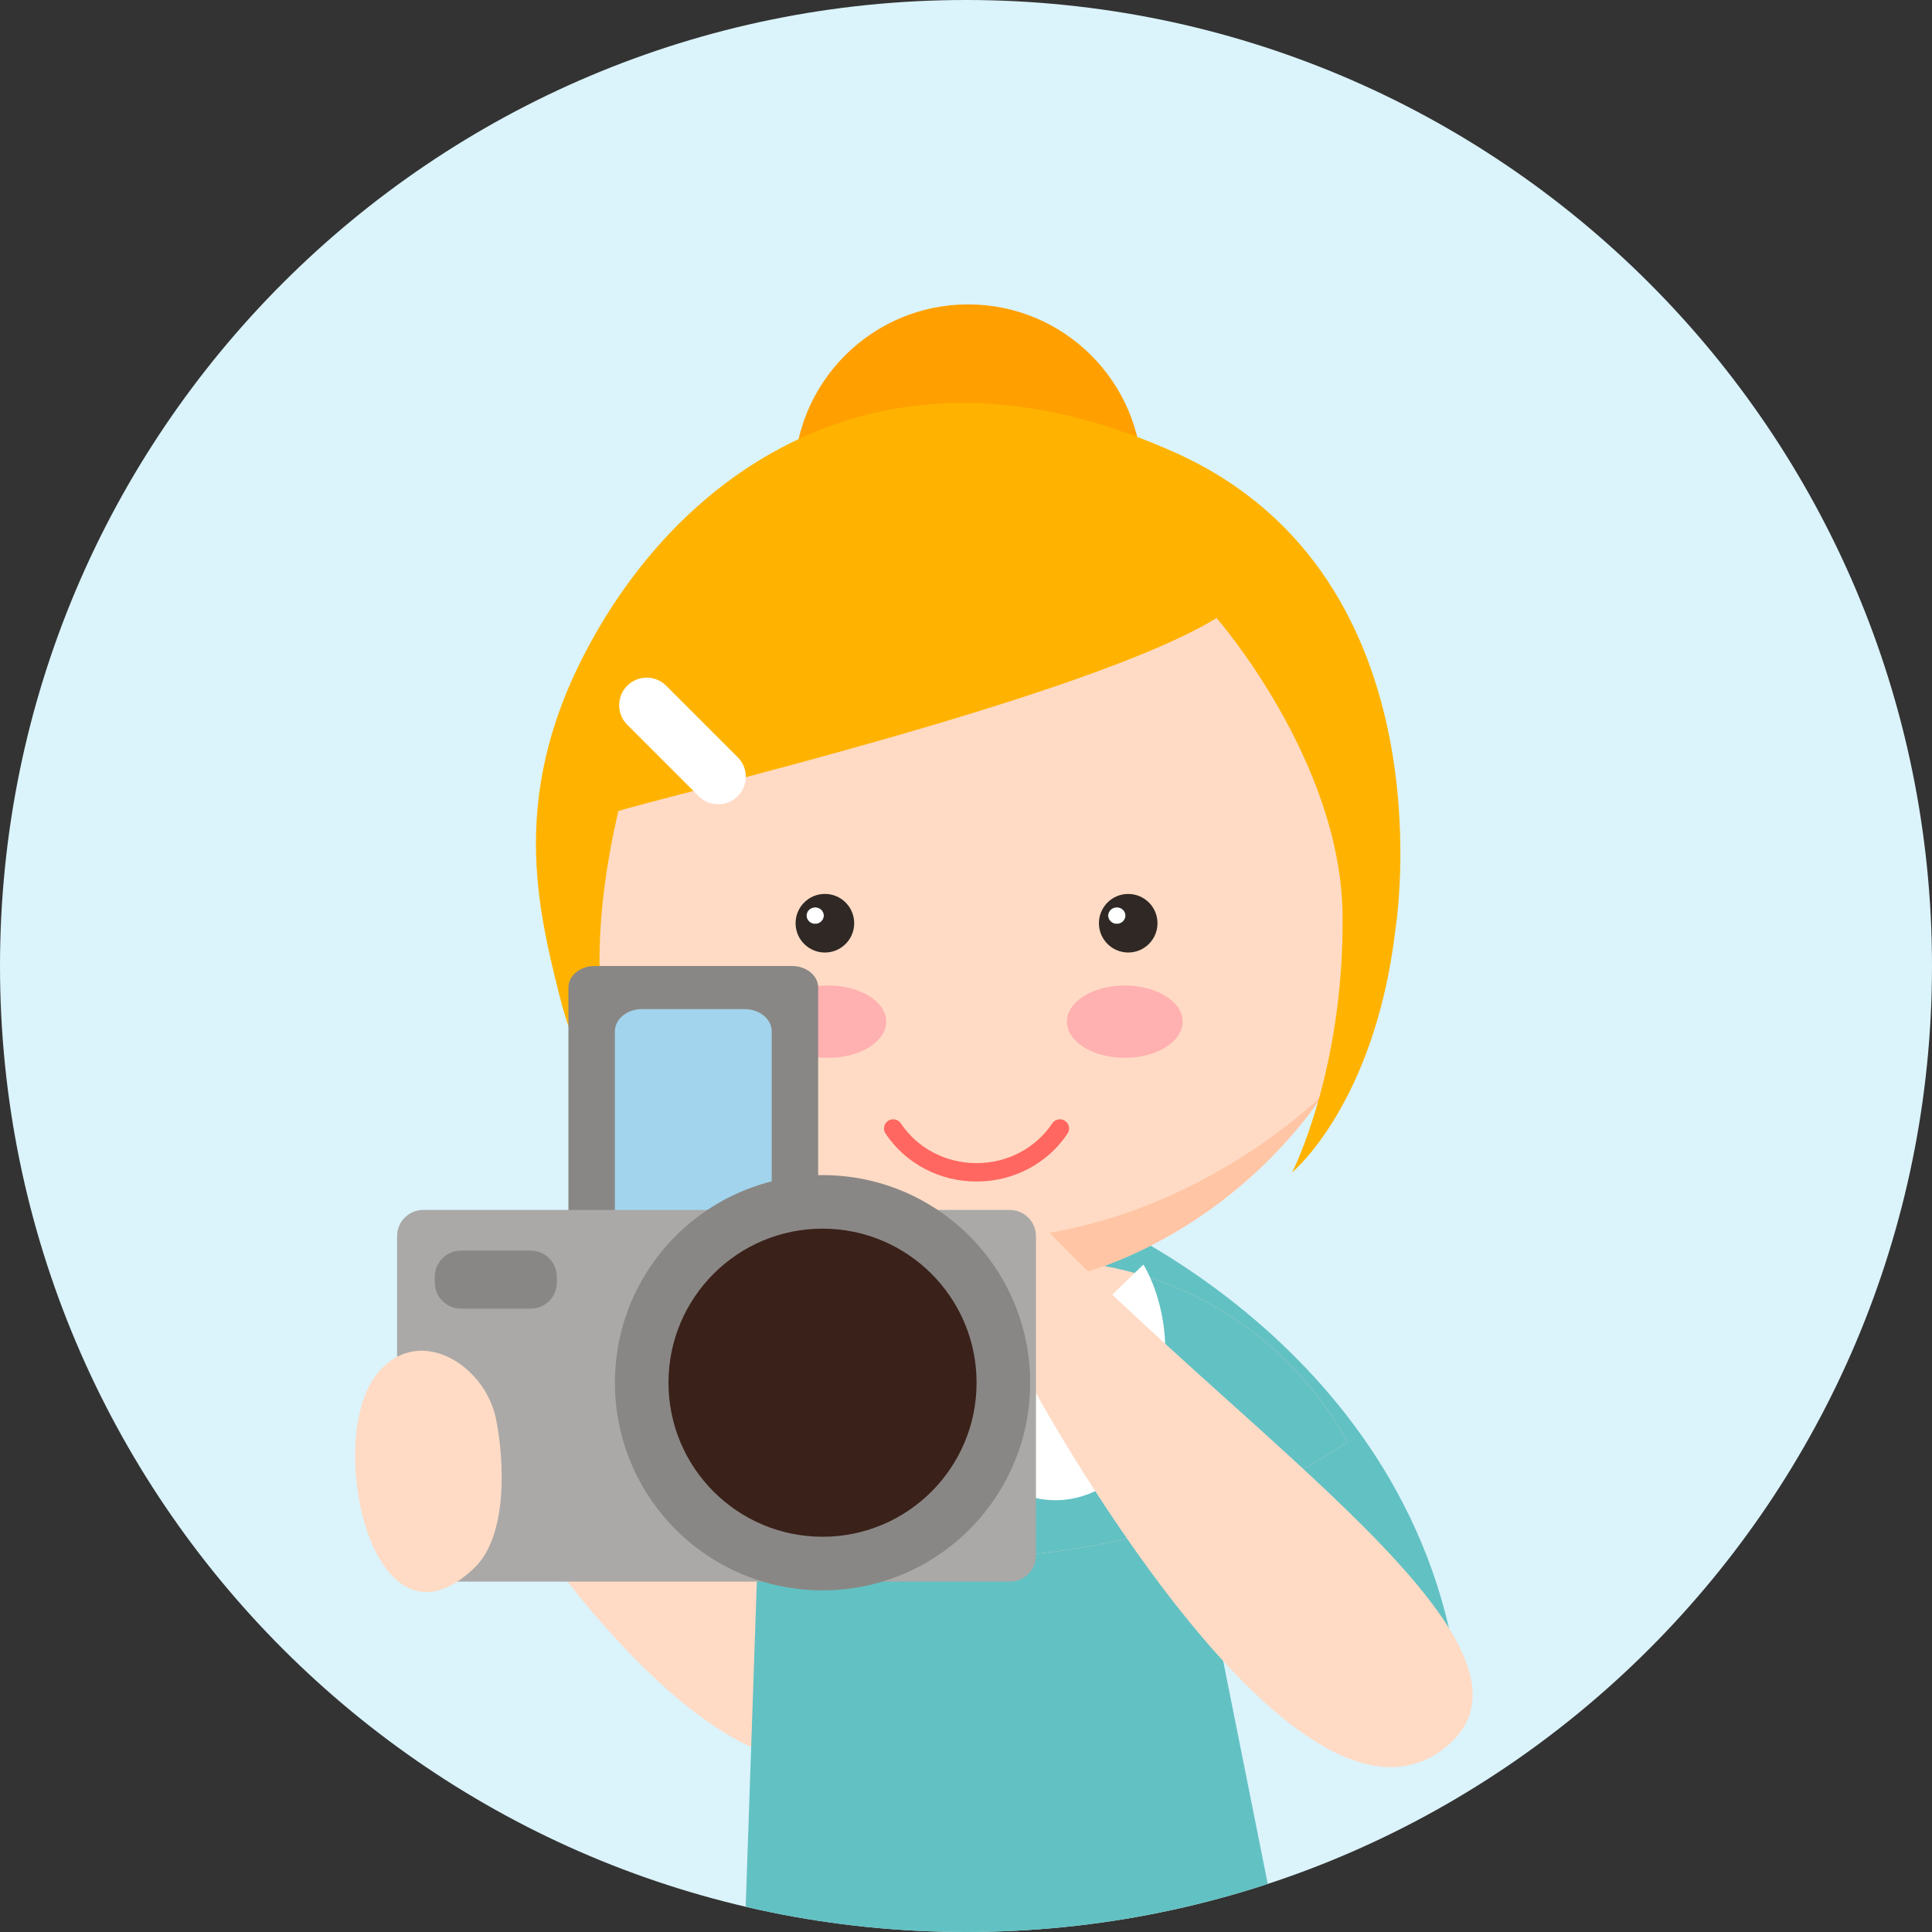 <?xml version="1.0" encoding="utf-8"?>
<!-- Generator: Adobe Illustrator 16.0.0, SVG Export Plug-In . SVG Version: 6.00 Build 0)  -->
<!DOCTYPE svg PUBLIC "-//W3C//DTD SVG 1.0//EN" "http://www.w3.org/TR/2001/REC-SVG-20010904/DTD/svg10.dtd">
<svg version="1.0" xmlns="http://www.w3.org/2000/svg" xmlns:xlink="http://www.w3.org/1999/xlink" x="0px" y="0px"
	 width="80.492px" height="80.492px" viewBox="0 0 80.492 80.492" enable-background="new 0 0 80.492 80.492" xml:space="preserve">
<rect x="0" y="0" width="80.492" height="80.492" fill="#333333" stroke="none"/>
<g id="background">
</g>
<g id="ò_x2021__xF8FF__x5F_3">
	<g>
		<path fill="#DBF3FB" d="M80.492,40.246c0,22.228-18.019,40.246-40.246,40.246S0,62.474,0,40.246S18.019,0,40.246,0
			S80.492,18.019,80.492,40.246"/>
		<g>
			<defs>
				<path id="SVGID_9_" d="M80.492,40.246c0,22.228-18.019,40.246-40.246,40.246S0,62.474,0,40.246S18.019,0,40.246,0
					S80.492,18.019,80.492,40.246"/>
			</defs>
			<clipPath id="SVGID_2_">
				<use xlink:href="#SVGID_9_"  overflow="visible"/>
			</clipPath>
			<path clip-path="url(#SVGID_2_)" fill="#FFDBC5" d="M22.911,64.913c0,0,6.792,9.681,11.786,8.336s0.804-11.95,0.804-11.95
				L22.911,64.913z"/>
			<path clip-path="url(#SVGID_2_)" fill="#62C1C3" d="M60.884,71.158c-1.209-14.76-15.484-20.567-15.484-20.567l-13.31-0.968
				l-1.452,42.344l24.923,0.242l-4.838-24.197C56.529,73.094,60.884,71.158,60.884,71.158"/>
			<g clip-path="url(#SVGID_2_)">
				<defs>
					<path id="SVGID_11_" d="M11.595,36.231c0,15.824,12.828,28.651,28.651,28.651c15.824,0,28.651-12.828,28.651-28.651
						S56.07,7.58,40.246,7.58C24.423,7.58,11.595,20.408,11.595,36.231"/>
				</defs>
				<clipPath id="SVGID_4_">
					<use xlink:href="#SVGID_11_"  overflow="visible"/>
				</clipPath>
				<circle clip-path="url(#SVGID_4_)" fill="#FFA000" cx="40.336" cy="19.933" r="7.251"/>
				<path clip-path="url(#SVGID_4_)" fill="#FFDBC5" d="M23.456,74.717v-7.659c0-8.036,6.515-14.551,14.551-14.551h5.361
					c8.037,0,14.552,6.515,14.552,14.551v7.659H23.456"/>
				<path clip-path="url(#SVGID_4_)" fill="#62C1C3" d="M23.456,74.717v-7.659c0-6.583,4.371-12.144,10.369-13.941l6.606,6.538
					l6.952-6.587c6.084,1.743,10.536,7.347,10.536,13.99v7.659H23.456"/>
				<path clip-path="url(#SVGID_4_)" fill="#FFDBC5" d="M23.261,36.305c0,9.623,9.03,17.425,17.425,17.425
					c8.396,0,17.425-7.802,17.425-17.425S50.31,18.881,40.686,18.881C31.062,18.881,23.261,26.682,23.261,36.305"/>
				<path clip-path="url(#SVGID_4_)" fill="#FFDBC5" d="M23.261,36.305c0,9.623,9.03,17.425,17.425,17.425
					c8.396,0,17.425-7.802,17.425-17.425S50.31,18.881,40.686,18.881C31.062,18.881,23.261,26.682,23.261,36.305"/>
				<path clip-path="url(#SVGID_4_)" fill="#FFC5A4" d="M40.761,53.729c-0.007,0-0.012,0-0.018,0
					C40.749,53.729,40.755,53.729,40.761,53.729 M40.61,53.729c0.006,0,0.012,0,0.018,0C40.622,53.729,40.617,53.729,40.61,53.729
					 M40.821,53.729c-0.007,0-0.014,0-0.02,0C40.808,53.729,40.814,53.729,40.821,53.729 M40.55,53.729c0.007,0,0.014,0,0.02,0
					C40.563,53.729,40.557,53.729,40.55,53.729 M40.878,53.729c-0.004,0-0.008,0-0.012,0C40.87,53.729,40.874,53.729,40.878,53.729
					 M40.493,53.729c0.004,0,0.008,0,0.013,0C40.501,53.729,40.497,53.729,40.493,53.729 M40.948,53.728c-0.004,0-0.008,0-0.013,0
					C40.939,53.728,40.944,53.728,40.948,53.728 M40.423,53.728c0.004,0,0.008,0,0.013,0C40.431,53.728,40.427,53.728,40.423,53.728
					 M41.011,53.726c-0.006,0-0.011,0-0.016,0C41,53.726,41.005,53.726,41.011,53.726 M40.36,53.726c0.006,0,0.011,0,0.016,0
					C40.371,53.726,40.365,53.726,40.36,53.726 M41.069,53.725c-0.004,0-0.008,0-0.012,0C41.062,53.725,41.065,53.725,41.069,53.725
					 M40.302,53.725c0.004,0,0.008,0,0.013,0C40.31,53.725,40.306,53.725,40.302,53.725 M41.199,53.72c-0.004,0-0.007,0-0.011,0
					C41.192,53.721,41.195,53.72,41.199,53.72 M40.171,53.72c0.004,0,0.008,0,0.012,0C40.179,53.721,40.175,53.72,40.171,53.72
					 M41.26,53.718c-0.003,0-0.007,0-0.01,0C41.253,53.718,41.257,53.718,41.26,53.718 M40.11,53.718c0.004,0,0.008,0,0.012,0
					C40.118,53.718,40.114,53.718,40.11,53.718 M39.924,53.708c0.001,0,0.002,0,0.003,0C39.926,53.709,39.925,53.709,39.924,53.708"
					/>
				<path clip-path="url(#SVGID_4_)" fill="#FFC5A4" d="M26.28,45.643c3.196,4.632,8.482,7.78,13.644,8.066c0.001,0,0.002,0,0.003,0
					c0.062,0.003,0.123,0.006,0.184,0.009c0.004,0,0.008,0,0.012,0c0.017,0,0.032,0.001,0.049,0.002c0.004,0,0.008,0,0.012,0
					c0.04,0.001,0.079,0.002,0.119,0.004c0.004,0,0.008,0,0.013,0c0.015,0,0.031,0.001,0.046,0.001c0.005,0,0.011,0,0.016,0
					c0.016,0,0.031,0,0.047,0.001c0.004,0,0.008,0,0.013,0c0.019,0,0.038,0,0.058,0.001c0.004,0,0.008,0,0.013,0
					c0.015,0,0.029,0,0.044,0c0.007,0,0.014,0,0.02,0c0.014,0,0.027,0,0.041,0c0.007,0,0.012,0,0.018,0c0.02,0,0.038,0,0.058,0
					c0.019,0,0.038,0,0.058,0c0.006,0,0.011,0,0.018,0c0.013,0,0.027,0,0.041,0c0.006,0,0.013,0,0.02,0c0.015,0,0.029,0,0.045,0
					c0.004,0,0.008,0,0.012,0c0.02,0,0.039,0,0.058-0.001c0.005,0,0.009,0,0.013,0c0.016,0,0.031-0.001,0.047-0.001
					c0.005,0,0.01,0,0.016,0c0.016,0,0.031-0.001,0.047-0.001c0.004,0,0.008,0,0.012,0c0.039-0.001,0.08-0.002,0.119-0.004
					c0.004,0,0.007,0,0.011,0c0.018,0,0.034-0.001,0.051-0.002c0.003,0,0.007,0,0.01,0c5.221-0.218,10.597-3.387,13.831-8.074
					c-4.082,3.704-9.334,5.98-14.405,5.98C35.615,51.624,30.362,49.347,26.28,45.643"/>
				<circle clip-path="url(#SVGID_4_)" fill="#302824" cx="47.004" cy="38.464" r="1.22"/>
				<circle clip-path="url(#SVGID_4_)" fill="#302824" cx="34.367" cy="38.464" r="1.221"/>
				<ellipse clip-path="url(#SVGID_4_)" fill="#FFB0B0" cx="46.862" cy="42.565" rx="2.41" ry="1.506"/>
				<ellipse clip-path="url(#SVGID_4_)" fill="#FFB0B0" cx="34.511" cy="42.565" rx="2.41" ry="1.506"/>
				<path clip-path="url(#SVGID_4_)" fill="#FF6760" d="M40.685,49.225L40.685,49.225c-1.539,0-2.956-0.747-3.791-1.997
					c-0.118-0.176-0.07-0.414,0.105-0.531c0.177-0.118,0.414-0.07,0.531,0.105c0.692,1.037,1.872,1.657,3.153,1.657h0.001
					c1.283,0,2.463-0.619,3.156-1.657c0.117-0.176,0.355-0.223,0.531-0.105s0.224,0.355,0.105,0.531
					C43.642,48.479,42.224,49.225,40.685,49.225z"/>
				<path clip-path="url(#SVGID_4_)" fill="#FFFFFF" d="M47.637,52.685c0,0,1.923,2.958,0.19,7.037
					c-1.653,3.889-6.502,3.543-7.396-0.067L47.637,52.685z"/>
				<path clip-path="url(#SVGID_4_)" fill="#FFFFFF" d="M33.734,52.685c0,0-1.922,2.958-0.189,7.037
					c1.651,3.889,5.994,3.543,6.887-0.067L33.734,52.685z"/>
				<path clip-path="url(#SVGID_4_)" fill="#FFB300" d="M50.685,25.749c0,0,5.179,5.917,5.249,12.363
					c0.071,6.5-2.099,10.73-2.099,10.73s3.446-2.846,4.301-10.111c0,0,2.401-14.638-9.122-19.85
					c-11.521-5.213-19.696,0.167-23.808,6.854s-2.91,11.71-1.884,15.795c1.027,4.084,3.58,7.02,3.58,7.02
					c-0.638-2.553-3.191-5.872-1.143-14.757C27.405,33.244,45.335,29.042,50.685,25.749z"/>
				<path clip-path="url(#SVGID_4_)" fill="#FFFFFF" d="M29.11,33.172c0.449,0.449,1.176,0.449,1.625,0s0.449-1.176,0-1.625
					l-2.979-2.978c-0.448-0.449-1.176-0.449-1.625,0c-0.448,0.448-0.448,1.175,0,1.625L29.11,33.172z"/>
			</g>
			<ellipse clip-path="url(#SVGID_2_)" fill="#FFFFFF" cx="33.963" cy="38.146" rx="0.367" ry="0.351"/>
			<path clip-path="url(#SVGID_2_)" d="M33.964,38.504c-0.206,0-0.374-0.161-0.374-0.358c0-0.197,0.168-0.357,0.374-0.357
				s0.373,0.161,0.373,0.357C34.337,38.343,34.17,38.504,33.964,38.504z M33.964,37.803c-0.199,0-0.36,0.154-0.36,0.343
				c0,0.19,0.161,0.344,0.36,0.344c0.198,0,0.359-0.154,0.359-0.344C34.323,37.957,34.162,37.803,33.964,37.803z"/>
			<ellipse clip-path="url(#SVGID_2_)" fill="#FFFFFF" cx="46.529" cy="38.146" rx="0.367" ry="0.351"/>
			<path clip-path="url(#SVGID_2_)" d="M46.529,38.504c-0.206,0-0.373-0.161-0.373-0.358c0-0.197,0.167-0.357,0.373-0.357
				s0.373,0.161,0.373,0.357C46.902,38.343,46.735,38.504,46.529,38.504z M46.529,37.803c-0.198,0-0.36,0.154-0.36,0.343
				c0,0.19,0.162,0.344,0.36,0.344s0.36-0.154,0.36-0.344C46.89,37.957,46.728,37.803,46.529,37.803z"/>
			<path clip-path="url(#SVGID_2_)" fill="#FFDBC5" d="M43.161,50.772l-0.242,6.835c0,0,10.876,20.161,17.239,15.244
				C65.481,68.738,51.811,59.907,43.161,50.772z"/>
			<path clip-path="url(#SVGID_2_)" fill="#898785" d="M24.771,53.555c-0.601,0-1.089-0.4-1.089-0.894V41.141
				c0-0.494,0.488-0.895,1.089-0.895h8.228c0.601,0,1.088,0.401,1.088,0.895v11.521c0,0.494-0.487,0.894-1.088,0.894H24.771z"/>
			<path clip-path="url(#SVGID_2_)" fill="#A2D4ED" d="M26.748,51.759c-0.624,0-1.13-0.415-1.13-0.928V42.97
				c0-0.512,0.506-0.928,1.13-0.928h4.272c0.624,0,1.132,0.416,1.132,0.928v7.861c0,0.513-0.508,0.928-1.132,0.928H26.748z"/>
			<path clip-path="url(#SVGID_2_)" fill="#AAA9A7" d="M43.161,64.807c0,0.601-0.489,1.088-1.09,1.088H17.633
				c-0.602,0-1.089-0.488-1.089-1.088V51.498c0-0.601,0.487-1.088,1.089-1.088h24.438c0.601,0,1.09,0.487,1.09,1.088V64.807z"/>
			<circle clip-path="url(#SVGID_2_)" fill="#898785" cx="34.269" cy="57.608" r="8.65"/>
			<circle clip-path="url(#SVGID_2_)" fill="#3A211A" cx="34.269" cy="57.607" r="6.418"/>
			<path clip-path="url(#SVGID_2_)" fill="#898785" d="M23.198,53.434c0,0.601-0.488,1.088-1.089,1.088h-2.903
				c-0.602,0-1.09-0.487-1.09-1.088v-0.242c0-0.602,0.488-1.089,1.09-1.089h2.903c0.601,0,1.089,0.487,1.089,1.089V53.434z"/>
			<path clip-path="url(#SVGID_2_)" fill="#FFDBC5" d="M20.663,59.113c0.353,1.724,0.497,4.864-0.89,6.199
				c-4.202,4.047-6.234-5.108-4.155-7.953C17.298,55.059,20.189,56.786,20.663,59.113z"/>
		</g>
	</g>
</g>
<g id="camera">
</g>
</svg>
